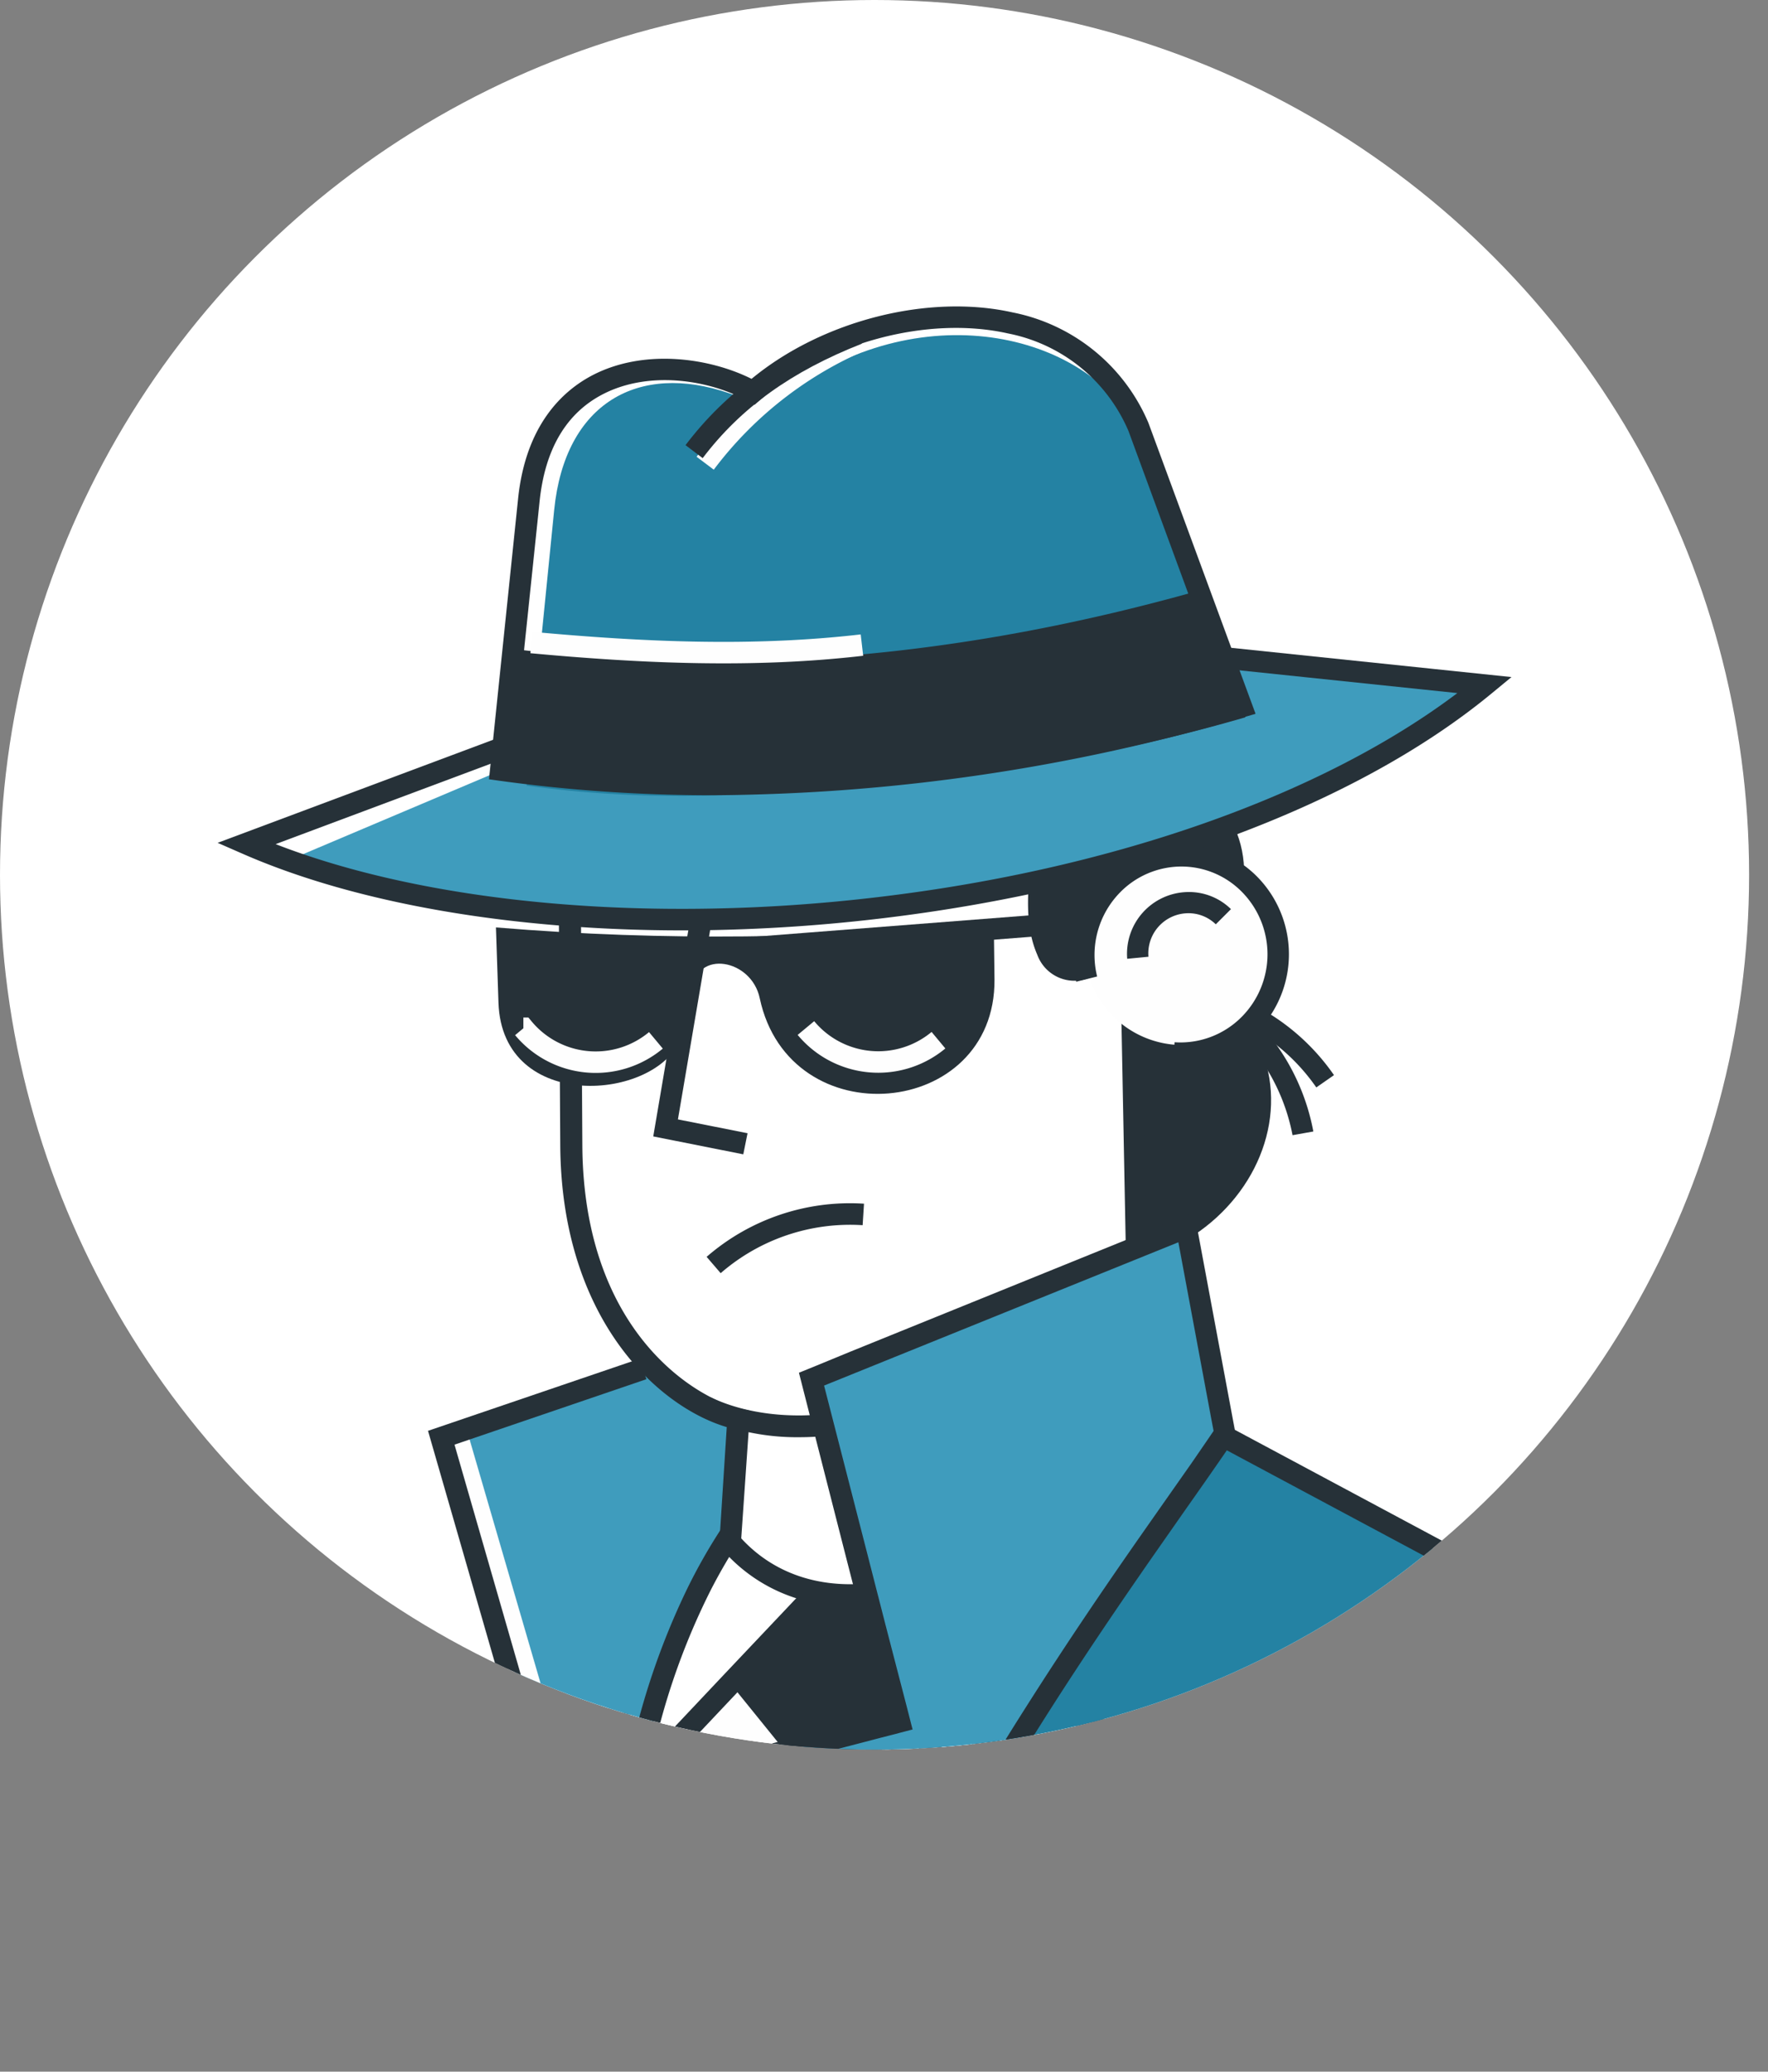 <svg xmlns="http://www.w3.org/2000/svg" viewBox="0 0 232.89 272.81"><rect x="0" y="0" width="232.89" height="272.81" fill="#808080" stroke="none"/><defs><clipPath id="clip-path"><circle cx="115.2" cy="115.2" r="115.2" fill="none"/></clipPath><style>.cls-10{fill:none}.cls-7{fill:#fff}.cls-4{fill:#fefefe}.cls-10,.cls-4,.cls-6,.cls-7,.cls-8,.cls-9{fill-rule:evenodd}.cls-5,.cls-6{fill:#263138}.cls-8{fill:#2482a3}.cls-9{fill:#3f9cbd}.cls-10{stroke:#fefefe;stroke-miterlimit:22.93;stroke-width:2.83px}</style></defs><g id="Слой_2" data-name="Слой 2"><g id="Layer_1" data-name="Layer 1"><g clip-path="url(#clip-path)" id="МАСКА"><circle cx="115.2" cy="115.2" r="115.2" fill="#fff"/><path class="cls-4" d="M135.16 209.3v57.43H76.6v1.2c0-.4-.1-.8-.13-1.2h-1.8V209.3z"/><path class="cls-5" d="M173.39 143.2a26 26 0 00-16.54-10.74l.53-2.79a28.79 28.79 0 0118.34 11.91z"/><path class="cls-5" d="M170.26 149.49A26 26 0 00159.51 133l1.61-2.33A28.72 28.72 0 01173 149z"/><path class="cls-6" d="M101.07 207.21c8.8 5 18.14 4 25.83 1.27l-15.22 32.33-17-21z"/><path class="cls-6" d="M118.33 266.73H97.37l6.01-34.68.21-1.21.05-.33.27-1.53 2.76-15.95 6.9 1 .16.02 1.51.22.23 3.91.21 3.47.24 4.2.09 1.45.08 1.43.14 2.4.92 15.47.14 2.44.15 2.47.21 3.67.17 2.76.17 2.87.34 5.92z"/><path class="cls-4" d="M112 207.15l17.39 37.95c19.73-17.45 15.93-29.88 26.3-53l-7.57-15.93C133.83 195 136.54 195.12 112 207.15z"/><path class="cls-5" d="M125.58 233.43l-5.14-11.22-3.85-8.39 2 7.7.78 3-.48 1 1 2.18 3.89 8.5.92-1.41.7 1.53c.3-.47.6-.94.91-1.41zm29.43-46l-1-2.15-1-2.17-4.58-9.64-1.43 1.84c-2.18 2.87-3.95 5.29-5.51 7.42-8.1 11.05-9.48 12.94-27.26 21.75l-1.3.65-1.3.63-.24.12-1.19.58h-.06l.08.18 1.21 2.63.61 1.33 1.56 3.4.35.77 1.55 3.38 1.76 3.83 1.63 3.56 1 2.18 3.89 8.5.7 1.53.7 1.52.53 1.14.71 1.57.74 1.61 1.75 3.81 1.43-1.27c1.8-1.59 3.41-3.14 4.85-4.66 9.34-9.82 11.8-18.37 14.81-28.81.81-2.82 1.68-5.81 2.74-9 .54-1.63 1.13-3.31 1.8-5.06.72-1.9 1.53-3.87 2.45-5.92v-.1l.22-.49zm-6.29 19.49c-.46 1.51-.88 3-1.29 4.39 0 .2-.11.4-.17.6-2.67 9.22-4.87 16.9-12.09 25.35a63.91 63.91 0 01-5.31 5.49l-1-2.15-.73-1.6-.71-1.56-.44-1-.7-1.52-.7-1.53-5.14-11.22-3.85-8.39-1.41-3.08-.66-1.44-.68-1.48 1.08-.53c18.93-9.37 20.48-11.48 28.83-22.89 1.2-1.64 2.53-3.45 4.07-5.51l2.54 5.34.87 1.84.87 1.82 2 4.23c-1.61 3.65-2.87 7-3.94 10.21-.52 1.62-1 3.14-1.44 4.62z"/><path class="cls-7" d="M109 208.18L81.38 237.4l.29-27.35 16.52-13.39c13.25 1.85 9.54 3.52 10.81 11.52z"/><path class="cls-5" d="M82.83 233.8v-1.94l.1-9.06.1-9.16c-.52 1.24-1 2.48-1.46 3.72l-.11 10.23-.1 9.81.51-.54 2.53-2.68c.15-.87.32-1.74.51-2.6zm27.53-25.8c-.07-.45-.12-.89-.17-1.3a1.49 1.49 0 000-.21c-.09-1-.11-1.92-.12-2.75-.1-5.07-1.11-6.76-9.62-8.14-.64-.11-1.32-.21-2-.31l-.61-.08-1.42 1.15-8.07 6.54-7.94 6.43-.09.07-.13 12.27-.19 11.8-.08 7.53 1.57-1.67 2.51-2.62 1-1 12.12-12.84L109 210.19l.85-.89.6-.64zm-4.46 1.39l-10.62 11.22-9.21 9.76-1.14 1.21-2.1 2.22v-1.94l.1-9.06.1-9.16v-2.91l1.77-1.43.22-.18 6.41-5.19 7.12-5.77h.13c8.4 1.21 8.41 1.95 8.48 5.59a36.86 36.86 0 00.25 3.94L106 209.3z"/><path class="cls-8" d="M55.9 272.81c-.31-.75-.63-1.5-.95-2.25l.54-2.4v-.05a.14.14 0 000 .06l1.35.3-.42 1.87zm-.09-6.08l.21-1 .91-4.07L64.44 228l.89-4 .27-1.23c.11-.14.24-.29.4-.47.33-.38.74-.85 1.24-1.39l1.13-1.21 1.76-1.84c1.33-1.37 2.86-2.92 4.55-4.6 1.28-1.27 2.65-2.61 4.07-4 4-3.85 8.42-8 12.7-11.75q-1.7 2.67-3.16 5.32c-.61 1.08-1.18 2.15-1.73 3.22s-1 2-1.49 3a.76.76 0 00-.09.18q-1 2.17-1.93 4.34c-.52 1.24-1 2.48-1.46 3.72-.53 1.43-1 2.86-1.46 4.28-4.89 15.48-5.29 30.46-3.65 45.09z"/><path class="cls-4" d="M55.52 268.17l1.35.3-.42 1.87zm59.56-100.39l-1.08 1.73-6.91 10.49-1.51 2.3-9.22 14.06-2.55 3.88-.38.59c-.67 1-1.33 2.07-2 3.13q-1.58 2.63-3 5.37A96.57 96.57 0 0083 222.8q-.8 2.37-1.47 4.79c-.54 1.94-1 3.9-1.48 5.88a149 149 0 00-3.4 33.26v1.2c0-.4-.1-.8-.13-1.2H55.81l-.31 1.38c-.2-.46-.4-.92-.59-1.38-4.17-9.85-8.37-20-12.69-30.77L66 222.33l1.41-.81-.17-.58-9-31.33 26.24-10.07z"/><path class="cls-9" d="M118.73 167.67L112 178l-1.36 2.09-1.37 2.08-.53.81-1 1.61-1 1.6-6.16 9.38-.85 1.3-.85 1.31-1.65 2.51c-.28.43-.55.86-.82 1.29a72.78 72.78 0 00-4 7.32 97.06 97.06 0 00-7.32 22.28c-.19.86-.36 1.73-.51 2.6s-.31 1.68-.44 2.53a164.57 164.57 0 00-2 30H76.6v1.2c0-.4-.1-.8-.13-1.2H59l-2.06-5c-3.23-7.92-6.41-15.78-9.52-23.52l17-10.19 7.35-4.4-1.66-5.7-8.25-28.33v-.06l23-8.82L114 169.51z"/><path class="cls-5" d="M96.26 202l-1.19-.78a73.19 73.19 0 00-4.6 8.1 96.68 96.68 0 00-7.62 22.56c-.35 1.65-.67 3.32-1 5-.14.82-.27 1.65-.4 2.48a165.56 165.56 0 00-1.69 27.39h2.81A158.28 158.28 0 0185 235.67a111.945 111.945 0 011.11-5.3 91.3 91.3 0 017.56-21.07 72.94 72.94 0 013.81-6.54zm-36.39-11.76l2-.68 23.28-7.94-.32-.94-.39-1.14-.2-.61-27.86 9.49 9.27 32.15-25.29 14.5.46 1.15c4.09 10.17 8.29 20.41 12.52 30.51.22.52.44 1 .65 1.56l1 2.27c.32.75.64 1.5.95 2.25l.55-2.47.42-1.87-1.35-.3a.14.14 0 010-.06l.31-1.38h.61l-.4-1c-4.08-9.76-8.14-19.64-12.1-29.47L65.33 224l3.67-2.08-.63-2.19z"/><path class="cls-8" d="M107.34 266.73c3.13-6.3 6.49-12.09 10-17.69 2.35-3.81 4.75-7.52 7.16-11.26l.92-1.41c.3-.47.6-.94.91-1.41 3-4.64 6-9.35 8.88-14.31a185.07 185.07 0 0016.07-34.58c.22-.63.44-1.28.65-1.93l2.1 1.12 5.84 3.12 1.3.7 1.26.67L203 211.49l7.69 4.11-.06.65-.05.69-4.23 49.79z"/><path class="cls-5" d="M126.28 235c-.31.47-.61.94-.91 1.41l-.7-1.53-.92 1.41c-.17.27-.34.55-.52.82-2 3.18-4.08 6.33-6.08 9.53a224.72 224.72 0 00-11.42 20.13h3.19c2.69-5.36 5.56-10.36 8.52-15.22 2.52-4.13 5.11-8.16 7.71-12.21.16-.23.31-.47.46-.7l.46-.71c.3-.47.6-.94.91-1.41zm-17.36 31.77c2.69-5.36 5.56-10.36 8.52-15.22 2.52-4.13 5.11-8.16 7.71-12.21.16-.23.31-.47.46-.7l.46-.71c.3-.47.6-.94.91-1.41 2.73-4.24 5.48-8.55 8.18-13.06a189.88 189.88 0 0016.94-35.53l.59-1.71.22.12 2.1 1.12 4.06 2.17 1.25.67 1.27.68 37.95 20.3 4.91 2.64 3.21 1.71 1.53.82-4.27 50.32h2.84l4.16-49 .06-.71.19-2.27-3.3-1.77-46.17-24.71-1.6-.85-1.61-.86-6.49-3.5-1.89-1-.06.19-.47 1.41-.18.54a182.7 182.7 0 01-15.2 33.59c-3.14 5.47-6.37 10.59-9.58 15.61-.31.47-.61.94-.91 1.41l-.92 1.41c-.17.27-.34.55-.52.82-2 3.18-4.08 6.33-6.08 9.53a224.72 224.72 0 00-11.42 20.13z"/><path class="cls-6" d="M140.28 116.25c5.07-29.36 36.5-8.62 17.63 12.2 20.93 14.18 4.42 43.07-21 37.76-16.27-15.06 26.25-20.72 3.37-49.96z"/><path class="cls-7" d="M116.49 69.45c-23-1.79-40.18 5.1-41.57 28.1l.33 53.27c.14 23.83 14.27 34.34 22 36l-1.07 16.22c14 16.22 44.15 2.56 53.76-24.22l-1.27-66.3c1-22.2-10-41.34-32.18-43.07z"/><path class="cls-5" d="M111.87 211.47A21.44 21.44 0 0195.11 204l-.38-.44 1-15.63c-9.16-2.72-21.79-14.35-21.93-37.1l-.32-53.27c.57-9.49 3.75-16.78 9.48-21.76 7.26-6.32 18.57-8.93 33.61-7.76 21.15 1.64 34.61 19.56 33.49 44.57l1.27 66.47-.09.25c-5.82 16.23-19.55 28.94-34.16 31.65a29.05 29.05 0 01-5.21.49zm-14.23-8.89c4.6 5 11.3 7 19 5.61 13.58-2.51 26.38-14.38 31.93-29.57l-1.27-66c1.07-23.84-11.05-40.17-30.87-41.72-14.26-1.11-24.87 1.27-31.53 7.07-5.13 4.47-8 11.1-8.51 19.71l.32 53.17c.15 24.7 15.13 33.39 20.89 34.66l1.2.26z"/><path class="cls-6" d="M153.57 116.52c-1.13 5.22-6 11-10.43 12.38a5.21 5.21 0 01-6.5-3.16c-1.72-3.94-1.24-8.44-.85-12.72.54-5.84.86-11.77-.26-17.52s-3.82-11.38-8.41-15-11.24-5-16.5-2.38c-3.24 1.6-5.68 4.45-8.71 6.43a13.48 13.48 0 01-9.26 2.33 8.69 8.69 0 01-7.09-5.91c-.93-3.43.86-7.16 3.61-9.4s6.3-3.25 9.79-3.91c9.67-1.84 19.9-1.38 29.05 2.26s18.68 10 22.53 19c2.64 6.2 4.34 21.56 3.03 27.6z"/><path class="cls-5" d="M97.91 152.01l-11.86-2.36 5.25-30.85 2.79.47-4.79 28.14 9.17 1.82-.56 2.78zm-2.98 15.65l-1.85-2.15a28.79 28.79 0 0120.73-7l-.18 2.83a26 26 0 00-18.7 6.32zm15.68-47.72l-2.19-1.8a17.82 17.82 0 0112.2-6.44 18.1 18.1 0 0113.24 4.1l-1.81 2.2a15.21 15.21 0 00-11.17-3.45 15 15 0 00-10.27 5.39zm-5.29 69.32a30.39 30.39 0 01-12.94-2.71L93.6 184c9.05 4.32 24.36 3.13 33.31-6.33l2.09 1.93c-6.38 6.71-15.37 9.66-23.68 9.66z"/><path class="cls-6" d="M100.08 131.47C104 149.79 131.13 147.35 131 129l-.09-7.27c-22.39 1.81-43 2.27-65.58.4l.33 9.91c.49 14.59 20.76 12.93 24 4.76l1.56-6.44c.46-5.36 7.78-4.1 8.86 1.11z"/><path class="cls-4" d="M168.67 124.8a12.91 12.91 0 11-12.71-13 12.86 12.86 0 0112.71 13z"/><path class="cls-5" d="M155.53 140.08h-1l.19-2.83a11.36 11.36 0 008.89-3.39 11.7 11.7 0 000-16.39 11.18 11.18 0 00-8-3.36 11.33 11.33 0 00-8.09 3.43 11.78 11.78 0 00-3 11.05l-2.75.69a14.65 14.65 0 013.74-13.73 14.12 14.12 0 0110.11-4.27 14 14 0 0110 4.19 14.55 14.55 0 010 20.38 14.2 14.2 0 01-10.09 4.23z"/><path class="cls-5" d="M148.48 126.26a8.14 8.14 0 017.93-8.79 7.89 7.89 0 015.74 2.25l-2 2a5.14 5.14 0 00-3.71-1.46 5.29 5.29 0 00-5.16 5.73z"/><path class="cls-5" transform="rotate(-4.45 121.011 123.017)" d="M99.08 121.68h44.06v2.83H99.08z"/><path class="cls-8" d="M231.48 266.73h-61.12a54.82 54.82 0 01-3-21.68c1.81-23 21.14-35 37.11-31.17a24.14 24.14 0 016.17 2.37c.46.25.92.52 1.36.81 5.83 3.71 10.53 10.17 12.69 19.7z"/><path class="cls-5" d="M232.89 266.73H230l-7.2-31.64c-2-8.61-6-14.12-10.87-17.32a15.78 15.78 0 00-1.35-.83 21.21 21.21 0 00-2.91-1.35 24.6 24.6 0 00-12.19-1.24c-13 1.87-26.07 13-28.13 30.7a43.23 43.23 0 00-.19 7.68l-2.83.18c-1.48-23.78 14.74-39.06 30.74-41.36a30 30 0 014.48-.31 26.18 26.18 0 013.45.25 24.57 24.57 0 015.88 1.53c8.17 3.24 14.26 10.78 16.68 21.44z"/><path class="cls-9" d="M161.34 188.77l-.21.32-.81 1.17c-1.73 2.53-3.68 5.31-5.81 8.34l-3.07 4.4c-.89 1.27-1.79 2.57-2.72 3.92-4.21 6.08-8.81 12.92-13.56 20.48q-3.48 5.55-7 11.61l-.87 1.5-.87 1.51c-2.89 5.06-5.77 10.38-8.57 15.93q-2.19 4.29-4.29 8.79h-25a306.69 306.69 0 013.72-33.26l11.13-2.89.26-.07L116 227.3l2.32-.61h.09v-.11l-1.18-4.58-2-7.72-.9-3.52-.33-1.46-.71-2.77-.36-1.4-5.26-20.54-.77-3 3.72-1.5 45.69-18.49 4.82 25.86z"/><path class="cls-5" d="M119.34 224.55l-.78-3-2-7.7-.79-3.09-.37-1.43-.51-2-.36-1.4-.36-1.41-5.48-21.52-1 1.61 5.26 20.54.36 1.4.71 2.77.37 1.45.9 3.52 2 7.72 1.16 4.55v.11h-.09l-.79 1.67 2.32-.61.28-.07zm-16 7.5l1-.26-.77-.95zm59.32-43.74l-5.35-28.67L112 178l-4.86 2-1.9.77.39 1.53 1 3.92 5 19.57.91 3.54.36 1.39.86 3.36.19.75 1.76 6.85 1 4-.78.2-12 3.13-1.52.39-11.38 3-.15.9a307.76 307.76 0 00-3.76 33.5H90a306.46 306.46 0 013.55-32.11l9.88-2.57 1-.26 11.73-3.06 1.45-.37 2.32-.61.28-.07-.8-3.13-.78-3-2-7.7-.79-3.09-.37-1.43-.51-2-.36-1.4-.36-1.41-5.55-21.59-.14-.54.67-.27 46-18.6 4.29 23 .34 1.79v.07l-.77 1.13-2.06 3-3.32 4.73-.45.64-3.07 4.38c-4.53 6.49-9.66 14-15 22.42-2.55 4-5.15 8.25-7.74 12.69-.3.5-.59 1-.87 1.5s-.59 1-.87 1.5c-2.7 4.7-5.39 9.61-8 14.74a326.99 326.99 0 00-5.66 11.55h3.13q1.41-3 2.87-5.92c3-6 6.05-11.75 9.14-17.19l.87-1.52.86-1.5c2.11-3.64 4.22-7.14 6.3-10.5 4.24-6.85 8.4-13.12 12.26-18.79q1.31-1.92 2.57-3.74c.92-1.34 1.83-2.64 2.71-3.9l3.3-4.72c2-2.84 3.9-5.55 5.58-8l.8-1.18.13-.19.32-.49z"/><path class="cls-9" d="M74.14 98L38.7 113c34.91 16 115.8 7.69 155.71-22.29l-31.53-3.82z"/><path class="cls-8" d="M69.37 103.45L73 67.15c1.42-14.14 11.14-19.44 23-15.38 5.61 1.91 4.54 2.12 8.82-.82 18-12.36 39.72-6.63 45.63 6.94l12.76 34.43c-30.21 8.77-62.68 15.49-93.84 11.13z"/><path class="cls-10" d="M115 44.19A51 51 0 0092.89 61"/><path class="cls-5" d="M92.56 60.33l-2.26-1.71c5.37-7.09 12.43-12.17 22.23-16l1 2.64c-9.26 3.64-15.93 8.42-20.97 15.07z"/><path class="cls-5" d="M94 104.72a203.84 203.84 0 01-28.24-1.91l-1.35-.19 3.83-36.9c1-9.8 5.91-14.28 9.83-16.32 6.82-3.53 15.4-2.27 20.93.49 9.27-7.66 23.25-11.24 34.38-8.75a24.6 24.6 0 0117.9 14.56L165.39 94l-1.47.43A252.47 252.47 0 0194 104.72zm-26.49-4.53c29.34 3.88 61.83 1.09 94.14-8.09l-13-35.34a21.8 21.8 0 00-15.87-12.85c-10.6-2.38-24 1.22-32.64 8.75l-.75.65-.88-.49c-4.82-2.7-12.85-4.14-19.11-.9-4.81 2.49-7.61 7.23-8.32 14.09z"/><path class="cls-5" d="M89.94 122.52c-22.34 0-43-3.51-58.07-10.13l-3.2-1.4L66.08 97l1 2.66-30.77 11.5c20.28 7.88 49.5 10.51 79.14 7 31-3.64 58.61-13.38 76.52-26.89l-30.16-3.15.29-2.82 37 3.86-2.61 2.15c-18.17 15-47.59 25.77-80.71 29.67a223 223 0 01-25.84 1.54z"/><path class="cls-6" d="M66.88 101.53c-.06-5.77 0-10.23.37-16.12 30.76 3.93 60.74.81 90.63-7.62 1.4 5.26 4.79 10.42 6.17 16.67a234.63 234.63 0 01-97.17 7.07z"/><path class="cls-10" d="M70 84.61c14.73 1.36 29.19 2 43.54.34m-44.6 50.46A12.39 12.39 0 0086.4 137m19.76-1.62a12.39 12.39 0 0017.46 1.6"/><path class="cls-5" d="M55 270.56l-1-2.27.1-.44 1.39.31 1.35.3-.42 1.87-.55 2.47c-.28-.74-.6-1.49-.87-2.24z"/><path class="cls-7" d="M54 268.29c-.21-.52-.43-1-.65-1.56h2.46l-.31 1.38a.14.14 0 000 .06l1.35.3-.42 1.87-.55 2.47c-.31-.75-.63-1.5-.95-2.25zm22.61-.36c0-.4-.1-.8-.13-1.2h.12c0 .4.01.8.01 1.2z"/></g></g></g></svg>